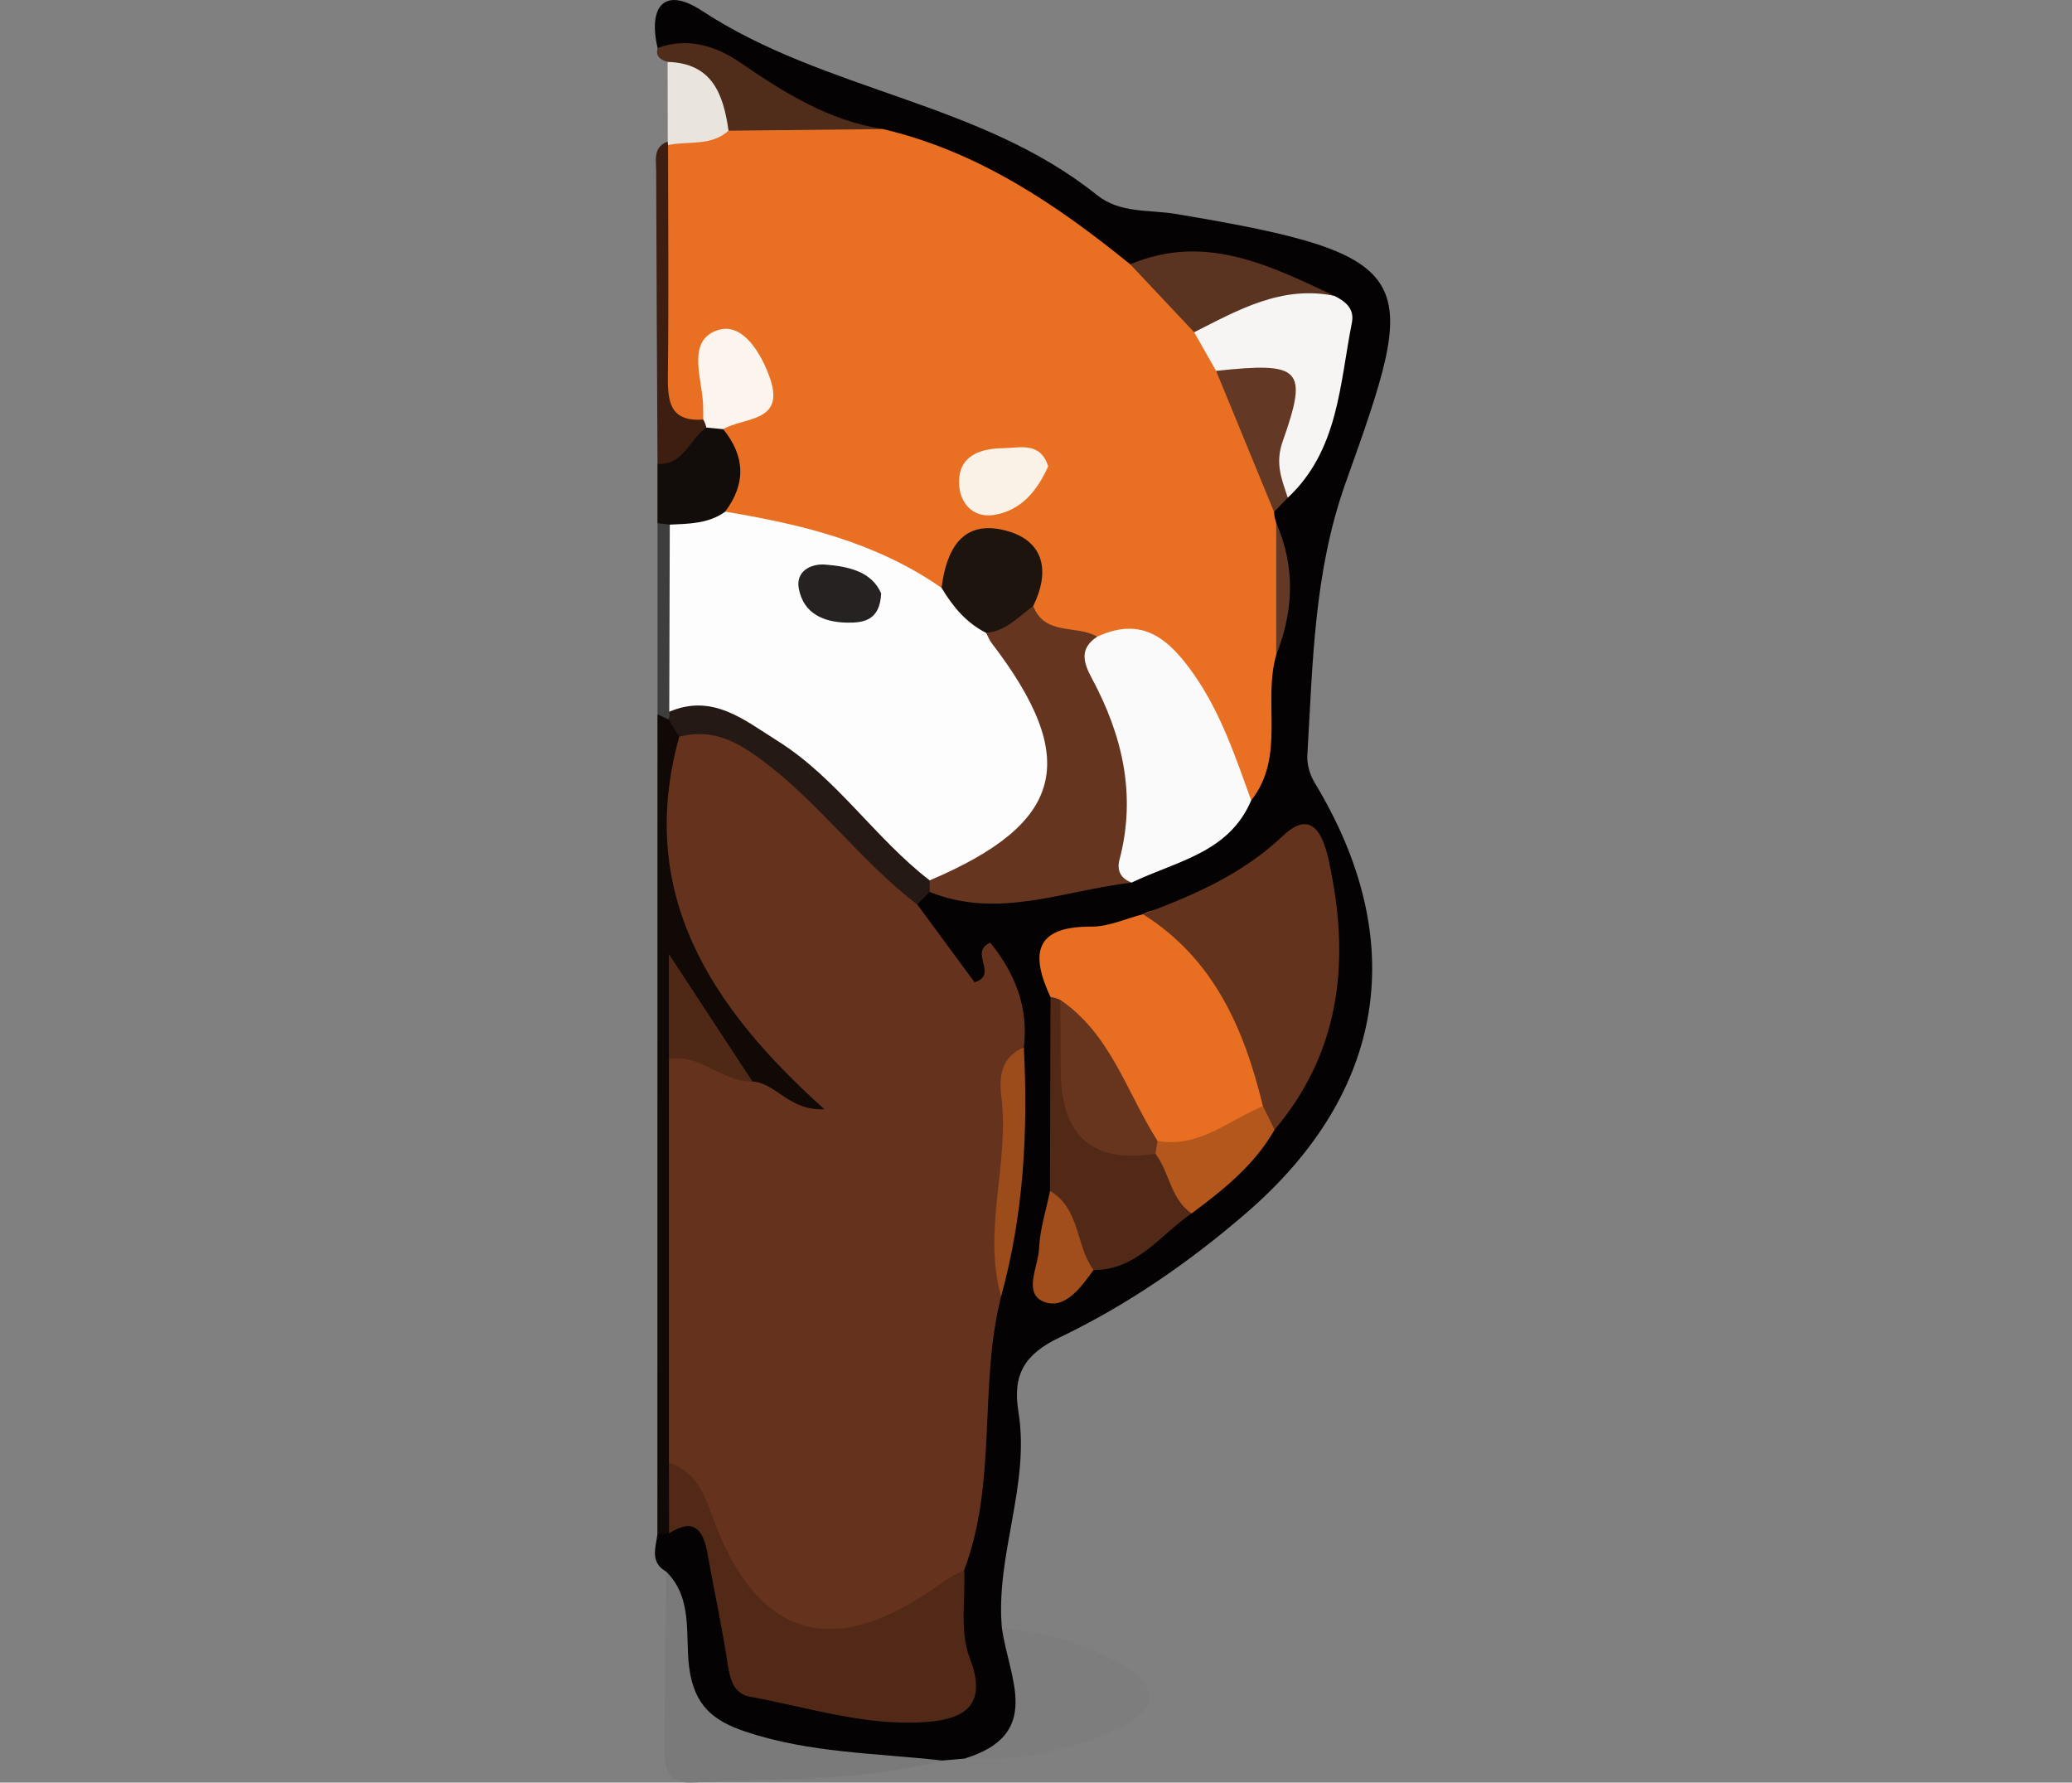 <?xml version="1.0" encoding="UTF-8"?>
<svg id="Capa_2" data-name="Capa 2" xmlns="http://www.w3.org/2000/svg" viewBox="0 0 429.07 369.09">
  <rect x="0" y="0" width="429.07" height="369.09" fill="#808080" stroke="none"/>
  <defs>
    <style>
      .cls-1 {
        fill: #b4571d;
      }

      .cls-1, .cls-2, .cls-3, .cls-4, .cls-5, .cls-6, .cls-7, .cls-8, .cls-9, .cls-10, .cls-11, .cls-12, .cls-13, .cls-14, .cls-15, .cls-16, .cls-17, .cls-18, .cls-19, .cls-20, .cls-21, .cls-22, .cls-23, .cls-24, .cls-25, .cls-26, .cls-27, .cls-28, .cls-29, .cls-30, .cls-31 {
        stroke-width: 0px;
      }

      .cls-2 {
        fill: #7d7d7d;
      }

      .cls-3 {
        fill: #a14e1c;
      }

      .cls-4 {
        fill: #120d0b;
      }

      .cls-5 {
        fill: #f6f5f4;
      }

      .cls-6 {
        fill: #241914;
      }

      .cls-7 {
        fill: #e86f22;
      }

      .cls-8 {
        fill: #252221;
      }

      .cls-9 {
        fill: #633925;
      }

      .cls-10 {
        fill: #1e140e;
      }

      .cls-11 {
        fill: #502816;
      }

      .cls-12 {
        fill: #faf1e7;
      }

      .cls-13 {
        fill: #fdfdfd;
      }

      .cls-14 {
        fill: #7a7a7a;
      }

      .cls-15 {
        fill: #e97022;
      }

      .cls-16 {
        fill: #67341d;
      }

      .cls-17 {
        fill: #5b3421;
      }

      .cls-18 {
        fill: #66351f;
      }

      .cls-19 {
        fill: #9c4b1b;
      }

      .cls-20 {
        fill: #fbfafa;
      }

      .cls-21 {
        fill: #040202;
      }

      .cls-22 {
        fill: #3e3e3f;
      }

      .cls-23 {
        fill: #65331d;
      }

      .cls-24 {
        fill: #fbf5ed;
      }

      .cls-25 {
        fill: #64331d;
      }

      .cls-26 {
        fill: #3d1e10;
      }

      .cls-27 {
        fill: #100906;
      }

      .cls-28 {
        fill: #502c1a;
      }

      .cls-29 {
        fill: #512916;
      }

      .cls-30 {
        fill: #eae4df;
      }

      .cls-31 {
        fill: #522917;
      }
    </style>
  </defs>
  <path class="cls-21" d="M199.7,364.12c-1.55.13-3.1.27-4.65.4-13.94,2.28-27.63.59-41.2-2.65-8.51-2.03-13.22-6.53-13.39-16.27-.11-6.64.66-13.77-2.5-20.19-3.41-1.92-2.18-4.94-1.82-7.75.87-.93,1.8-1.8,2.77-2.63,3.98-2.15,7.02-1.03,9.2,2.75,1.22,2.13,1.94,4.46,2.53,6.84,6.13,24.5,10.88,28.25,35.74,28.61,8,.12,12.54-2.53,10.87-11.57-1.03-5.61-.81-11.34-.38-17.05,5.66-18.61,2.55-38.4,7.69-57.08,3.38-15.76,4.94-31.68,4.32-47.78-.05-3.25.31-6.55-.46-9.76-.75-3.14-.04-5.19-6.08-5.6-7.81-.52-11.8-9.79-13.3-18.17.82-1.86,2.31-2.78,4.24-3.12,13.24,1.81,26.13-1.45,39.13-2.79,9.77-3.76,19.94-6.96,24.78-17.64,4.59-8.48,2.67-18.03,4.49-26.96,2.28-8.5,1.83-17.07.64-25.65-.24-1.22-.27-2.46-.14-3.69.31-1.83,1.15-3.41,2.35-4.81,7.66-11.6,14.76-23.33,8.97-38.07-12.15-6.47-24.96-9.34-38.7-7.49-3.79-.3-7.03-2.13-9.77-4.46-12.54-10.67-27.19-17.16-42.69-22.03-17.7-1.08-29.13-16.92-46.17-19.56-1.98-8.65,1.38-12.85,9.22-7.7,25.44,16.7,57.61,18.77,81.72,38.1,4.87,3.9,10.81,3.01,16.4,3.95,51.67,8.62,50.39,12.96,35.15,55.65-6.62,18.54-6.8,37.42-7.94,56.42-.11,1.87.53,4.05,1.51,5.67,19.83,32.74,14.78,64.11-14.14,89.1-11.86,10.25-24.67,19.08-38.75,25.82-7.08,3.39-9.72,7.58-8.45,15.33,2.48,15.17-4.81,29.72-3.41,44.9.94,1.33,2.11,2.5,2.86,3.96,7.29,14.02,4.71,19.59-10.65,23Z"/>
  <path class="cls-27" d="M138.55,317.49c-.8.07-1.61.13-2.42.17,0-56.58.01-113.16.02-169.74,1.16-.45,2.27-.36,3.35.25,2.15,1.65,2.68,3.92,2.5,6.47-3.61,26.53,4.36,48.78,24.53,66.58,2.69,2.37,6.53,5.26,4.03,9.04-2.67,4.04-6.55.81-9.71-.63-2.21-1-4.21-2.44-6.11-3.98-6.04-7.04-12.82-13.68-13.78-20.47.05,3.65.75,10.61.95,17.6.39,26.4.26,52.77.17,79.14-.32,5.38-.33,10.83-3.54,15.55Z"/>
  <path class="cls-2" d="M199.7,364.12c16.5-4.98,9.16-16.83,7.79-26.96,9.05.64,17.59,3.24,25.33,7.84,6.61,3.92,7.27,8.62-.27,12.36-10.31,5.11-21.3,7.42-32.85,6.76Z"/>
  <path class="cls-14" d="M137.96,325.4c5.63,5.6,3.88,13.28,4.76,19.88,1.05,7.88,4.97,11.02,11.66,13.26,13.24,4.43,27.05,4.43,40.67,5.97-16.93,4.53-34.35,3.6-51.6,4.56-6.3.35-5.83-4.44-5.83-8.39-.01-11.76.21-23.52.34-35.28Z"/>
  <path class="cls-28" d="M136.17,9.94c6.26-2.32,12.23-.35,17.06,2.97,9.18,6.31,18.41,12.07,29.64,13.82-9.26,6.88-19.47,3.99-29.5,2.89-6.78-4.01-8.74-12.38-15.11-16.8-1.42-.44-2.58-1.05-2.08-2.87Z"/>
  <path class="cls-4" d="M136.15,108.32c0-4.09,0-8.18,0-12.27,3.18-3.4,4.94-8.4,10.41-9.25,1.99-.13,3.81.34,5.45,1.5,5.35,6.02,4.8,12.15.39,18.38-3.61,3.62-7.91,4.98-12.95,3.84-1.24-.52-2.35-1.25-3.31-2.2Z"/>
  <path class="cls-26" d="M146.26,88.52c-3.47,2.37-4.65,7.81-10.1,7.54-.1-20.21-.23-40.42-.28-60.63,0-2.28-.7-4.99,2.4-6.12.49.49.97.98,1.46,1.47,4.17,13.23,1.11,26.85,2.11,40.26.35,4.77-1.07,10.01,3.66,13.61.89,1.17,1.13,2.46.74,3.87Z"/>
  <path class="cls-30" d="M138.25,12.82c9.29.25,11.54,6.73,12.62,14.24-2.54,7.87-7.53,5.46-12.53,2.98,0,0-.05-.73-.06-.73-.01-5.5-.02-11-.03-16.5Z"/>
  <path class="cls-22" d="M136.15,108.32c.85.1,1.7.2,2.55.31,5.86,11.92,2.89,24.36,2.18,36.67-.49,1.44-1.31,2.65-2.45,3.65-.76-.35-1.52-.69-2.27-1.04,0-13.2,0-26.4,0-39.59Z"/>
  <path class="cls-23" d="M138.52,302.86v-83.61c7.68-5.55,11.77,2.19,17.29,4.66,5.03.39,7.64,6.17,14.9,5.75-23.61-21.17-39.04-44.71-30.05-77.14,4.09-4.65,8.82-3.83,13.2-.92,14.33,9.51,26.81,20.98,36.08,35.66,3.98,5.4,7.95,10.8,11.87,16.12,5.1-1.58-1.33-6.19,3.26-8.2,5.07,6.28,7.95,13.29,6.95,21.69-3.63,17-2.93,34.39-4.71,51.55-4.7,18.58-.72,38.32-7.63,56.6-8.57,11.94-24.26,17.43-37.4,12.7-5.41-1.95-10.1-5.09-11.9-11.21-2.53-8.58-7.28-16.08-11.85-23.66Z"/>
  <path class="cls-15" d="M138.34,30.04c4.2-.91,8.9.3,12.53-2.98,10.67-.11,21.33-.22,32-.33,19.64,4.62,35.83,15.54,51.18,28,7.21,1.7,10.87,7.51,14.98,12.82,1.87,2.85,3.92,5.59,5.63,8.55,4.86,9.41,8.6,19.17,9.17,29.89.04.78.19,1.53.45,2.27,1.38,9.12,1.38,18.24,0,27.36-2.83,9.84,1.99,20.99-5.17,30.09-8.23-2.51-6.54-11.11-9.95-16.59-5.34-8.6-10.34-16.63-22.33-14.67-5.38-.96-10.99-1.5-13.67-7.41-.64-1.9-.61-3.89-.77-5.87-.3-3.87-1.83-7.06-5.86-8.01-3.65-.86-5.87,1.61-7.83,4.26-1.4,1.9-2.64,4.01-5.2,4.65-13.98-6.63-30.3-6.98-43.32-16.15,4.35-5.81,4.11-11.5-.44-17.09,2.08-4.88,10.68-9.49.58-15.02-3.29,3.82-.22,9.82-4.69,13.06-7.14.51-7.38-4.01-7.32-9.39.18-15.82.04-31.64.03-47.46Z"/>
  <path class="cls-7" d="M217.53,206.42c-4.16-8.9-3.33-14.64,8.47-14.56,3.56.02,7.12-1.66,10.69-2.57,1.97-1.1,4.26-1.15,5.74.24,11.39,10.78,20.48,22.83,20.36,39.57-5.71,6.91-12.83,10.52-21.99,9.28-10.51-7.21-12.48-20.68-21.31-29.14-.7-.9-1.35-1.85-1.95-2.82Z"/>
  <path class="cls-25" d="M261.52,229.02c-3.87-16-10.14-30.49-24.83-39.73,10.49-3.97,20.4-8.12,29.06-16.3,7.43-7.02,9.11,3.6,9.89,7.54,3.83,19.29,1.64,37.66-11.71,53.38-1.84-1.12-2.41-2.86-2.4-4.88Z"/>
  <path class="cls-31" d="M138.52,302.86c5.25,1.67,7.12,5.92,8.84,10.69,9.34,26.05,25.37,30.6,48.08,13.88,1.3-.96,2.82-1.62,4.24-2.41.26,6.12-.98,12.82,1.12,18.23,4.04,10.39-1.77,12.81-9.36,13.32-12.33.83-24.2-3.09-36.2-5.28-3.72-.68-4.19-4.37-4.72-7.79-1.12-7.24-2.7-14.4-3.97-21.62-.86-4.91-2.65-7.8-8-4.41,0-4.88-.02-9.75-.03-14.62Z"/>
  <path class="cls-18" d="M213.96,125.48c2.43,6.26,9.03,3.82,13.25,6.35,5.43,16.54,13.19,32.76,7.14,50.92-13.89,1.57-27.57,7.67-41.81,1.94-.55-.64-.8-1.33-.76-2.06.05-.75.14-1.13.28-1.13.23-.33.4-.74.71-.97q23.92-17.58,11.98-44.47c-.67-1.5-.91-3.1-.78-4.76,2.18-3.9,5.36-6.08,9.97-5.81Z"/>
  <path class="cls-20" d="M234.35,182.74c-2.27-.83-3.12-2.5-2.52-4.76,3.54-13.43.58-25.87-5.83-37.73-1.76-3.26-2.38-6.06,1.2-8.42,9.31-4.32,14.81.4,19.94,7.67,5.67,8.06,8.67,17.16,11.96,26.21-4.63,10.95-15.64,12.61-24.76,17.03Z"/>
  <path class="cls-5" d="M251.83,76.79c-1.51-2.67-3.02-5.33-4.54-8,7.27-11.78,17.95-10.41,29.03-7.53,2.3,1.14,4.2,2.65,3.63,5.55-2.54,12.77-2.75,26.4-13.28,36.25-3.19-2.3-5.49-5.79-4.04-9.25,4.7-11.28-1.62-14.89-10.79-17.01Z"/>
  <path class="cls-29" d="M217.53,206.42c.71.11,1.39.31,2.04.62,3.17,4.11,3.21,8.94,3.32,13.81q.37,15.91,15.23,16.61c5.99,2.66,8.39,7.55,8.63,13.79-6.48,4.41-11.27,11.74-20.31,11.72-7.25-3.12-5.82-11.01-9.01-16.36.04-13.39.07-26.78.11-40.18Z"/>
  <path class="cls-17" d="M276.32,61.25c-10.91-2.22-19.9,2.92-29.03,7.54-4.41-4.69-8.83-9.37-13.24-14.06,15.43-6.52,28.82.2,42.27,6.52Z"/>
  <path class="cls-6" d="M192.52,182.28c-.01.8,0,1.6.02,2.4-.87.86-1.74,1.72-2.61,2.58-12.51-9.52-21.5-22.84-34.73-31.68-4.79-3.2-9.2-4.38-14.55-3.05-.74-1.2-1.49-2.39-2.23-3.58.28-.5.33-1.03.16-1.58,4.31-4.82,9.3-4.26,14.36-1.57,16.36,8.71,29.52,20.93,39.57,36.48Z"/>
  <path class="cls-1" d="M246.75,251.24c-4.37-2.98-4.54-8.5-7.47-12.35-.78-1.03-.64-1.93.41-2.68,8.58,1.57,14.73-4.28,21.84-7.18.8,1.63,1.6,3.26,2.41,4.88-4.17,7.32-10.57,12.42-17.18,17.33Z"/>
  <path class="cls-9" d="M251.83,76.79c17.6-1.89,19.13-.51,13.78,14.63-1.61,4.56-.17,7.85,1.06,11.63-.95.98-1.89,1.96-2.84,2.94-4-9.74-8-19.47-12-29.21Z"/>
  <path class="cls-19" d="M207.31,268.43c-3.9-13.79,1.78-27.58.05-41.39-.51-4.12-.06-8.23,4.66-10.16.89,17.41-.04,34.65-4.71,51.55Z"/>
  <path class="cls-3" d="M217.43,246.59c6.29,3.65,5.28,11.31,9.02,16.36-2.63,3.66-6.02,8.37-10.4,6.53-4.21-1.77-1.04-7.24-.88-10.99.17-3.99,1.46-7.94,2.27-11.9Z"/>
  <path class="cls-9" d="M264.28,135.62c0-9.12,0-18.24,0-27.36,4,9.12,3.6,18.24,0,27.36Z"/>
  <path class="cls-11" d="M155.81,223.92c-6.25.23-10.79-5.86-17.3-4.67,0-6.52,0-13.04,0-21.71,6.45,9.84,11.87,18.11,17.3,26.37Z"/>
  <path class="cls-13" d="M192.52,182.28c-11.35-8.73-19.27-21.24-31.56-28.91-6.79-4.24-13.35-9.86-22.37-6,.04-12.91.08-25.83.11-38.74,3.99-.2,8.03-.18,11.48-2.69,15.86,2.62,31.32,6.38,44.8,15.78,5.43.78,8.7,3.7,9.23,9.32.38.71.67,1.49,1.15,2.12,18.46,24.13,15.02,37.3-12.84,49.12Z"/>
  <path class="cls-24" d="M145.63,86.89c-.02-1.21.02-2.42-.06-3.63-.38-5.45-3.32-12.99,3.24-14.96,5.02-1.51,8.86,4.87,10.65,10.04,3.16,9.17-5.38,7.99-9.71,10.52-1.17-.11-2.33-.23-3.49-.34-.11-.58-.32-1.12-.62-1.63Z"/>
  <path class="cls-10" d="M204.21,131.04c-4.12-2.08-6.92-5.46-9.23-9.33.98-7.84,4.23-14.22,13.27-11.86,7.99,2.08,9.26,8.41,5.71,15.63-3.04,2.22-5.64,5.21-9.75,5.56Z"/>
  <path class="cls-12" d="M217.06,96.55c-2.23,4.98-5.53,9.15-11.21,10.07-4.46.72-7.14-2.6-7.25-6.5-.17-5.8,4.42-7.28,9.23-7.33,3.38-.04,7.6-1.39,9.23,3.76Z"/>
  <path class="cls-16" d="M239.69,236.2c-.14.89-.27,1.79-.41,2.68q-19.56,3.12-19.62-17.16c-.02-4.9-.06-9.8-.09-14.69,10.48,7.13,13.76,19.21,20.12,29.17Z"/>
  <path class="cls-8" d="M182.47,122.9c-.27,5.56-3.6,6.05-6.96,6.02-4.85-.06-9.1-1.81-10.09-7.03-.7-3.68,2.58-5.22,5.47-4.99,4.79.38,9.66,1.43,11.59,6Z"/>
</svg>
